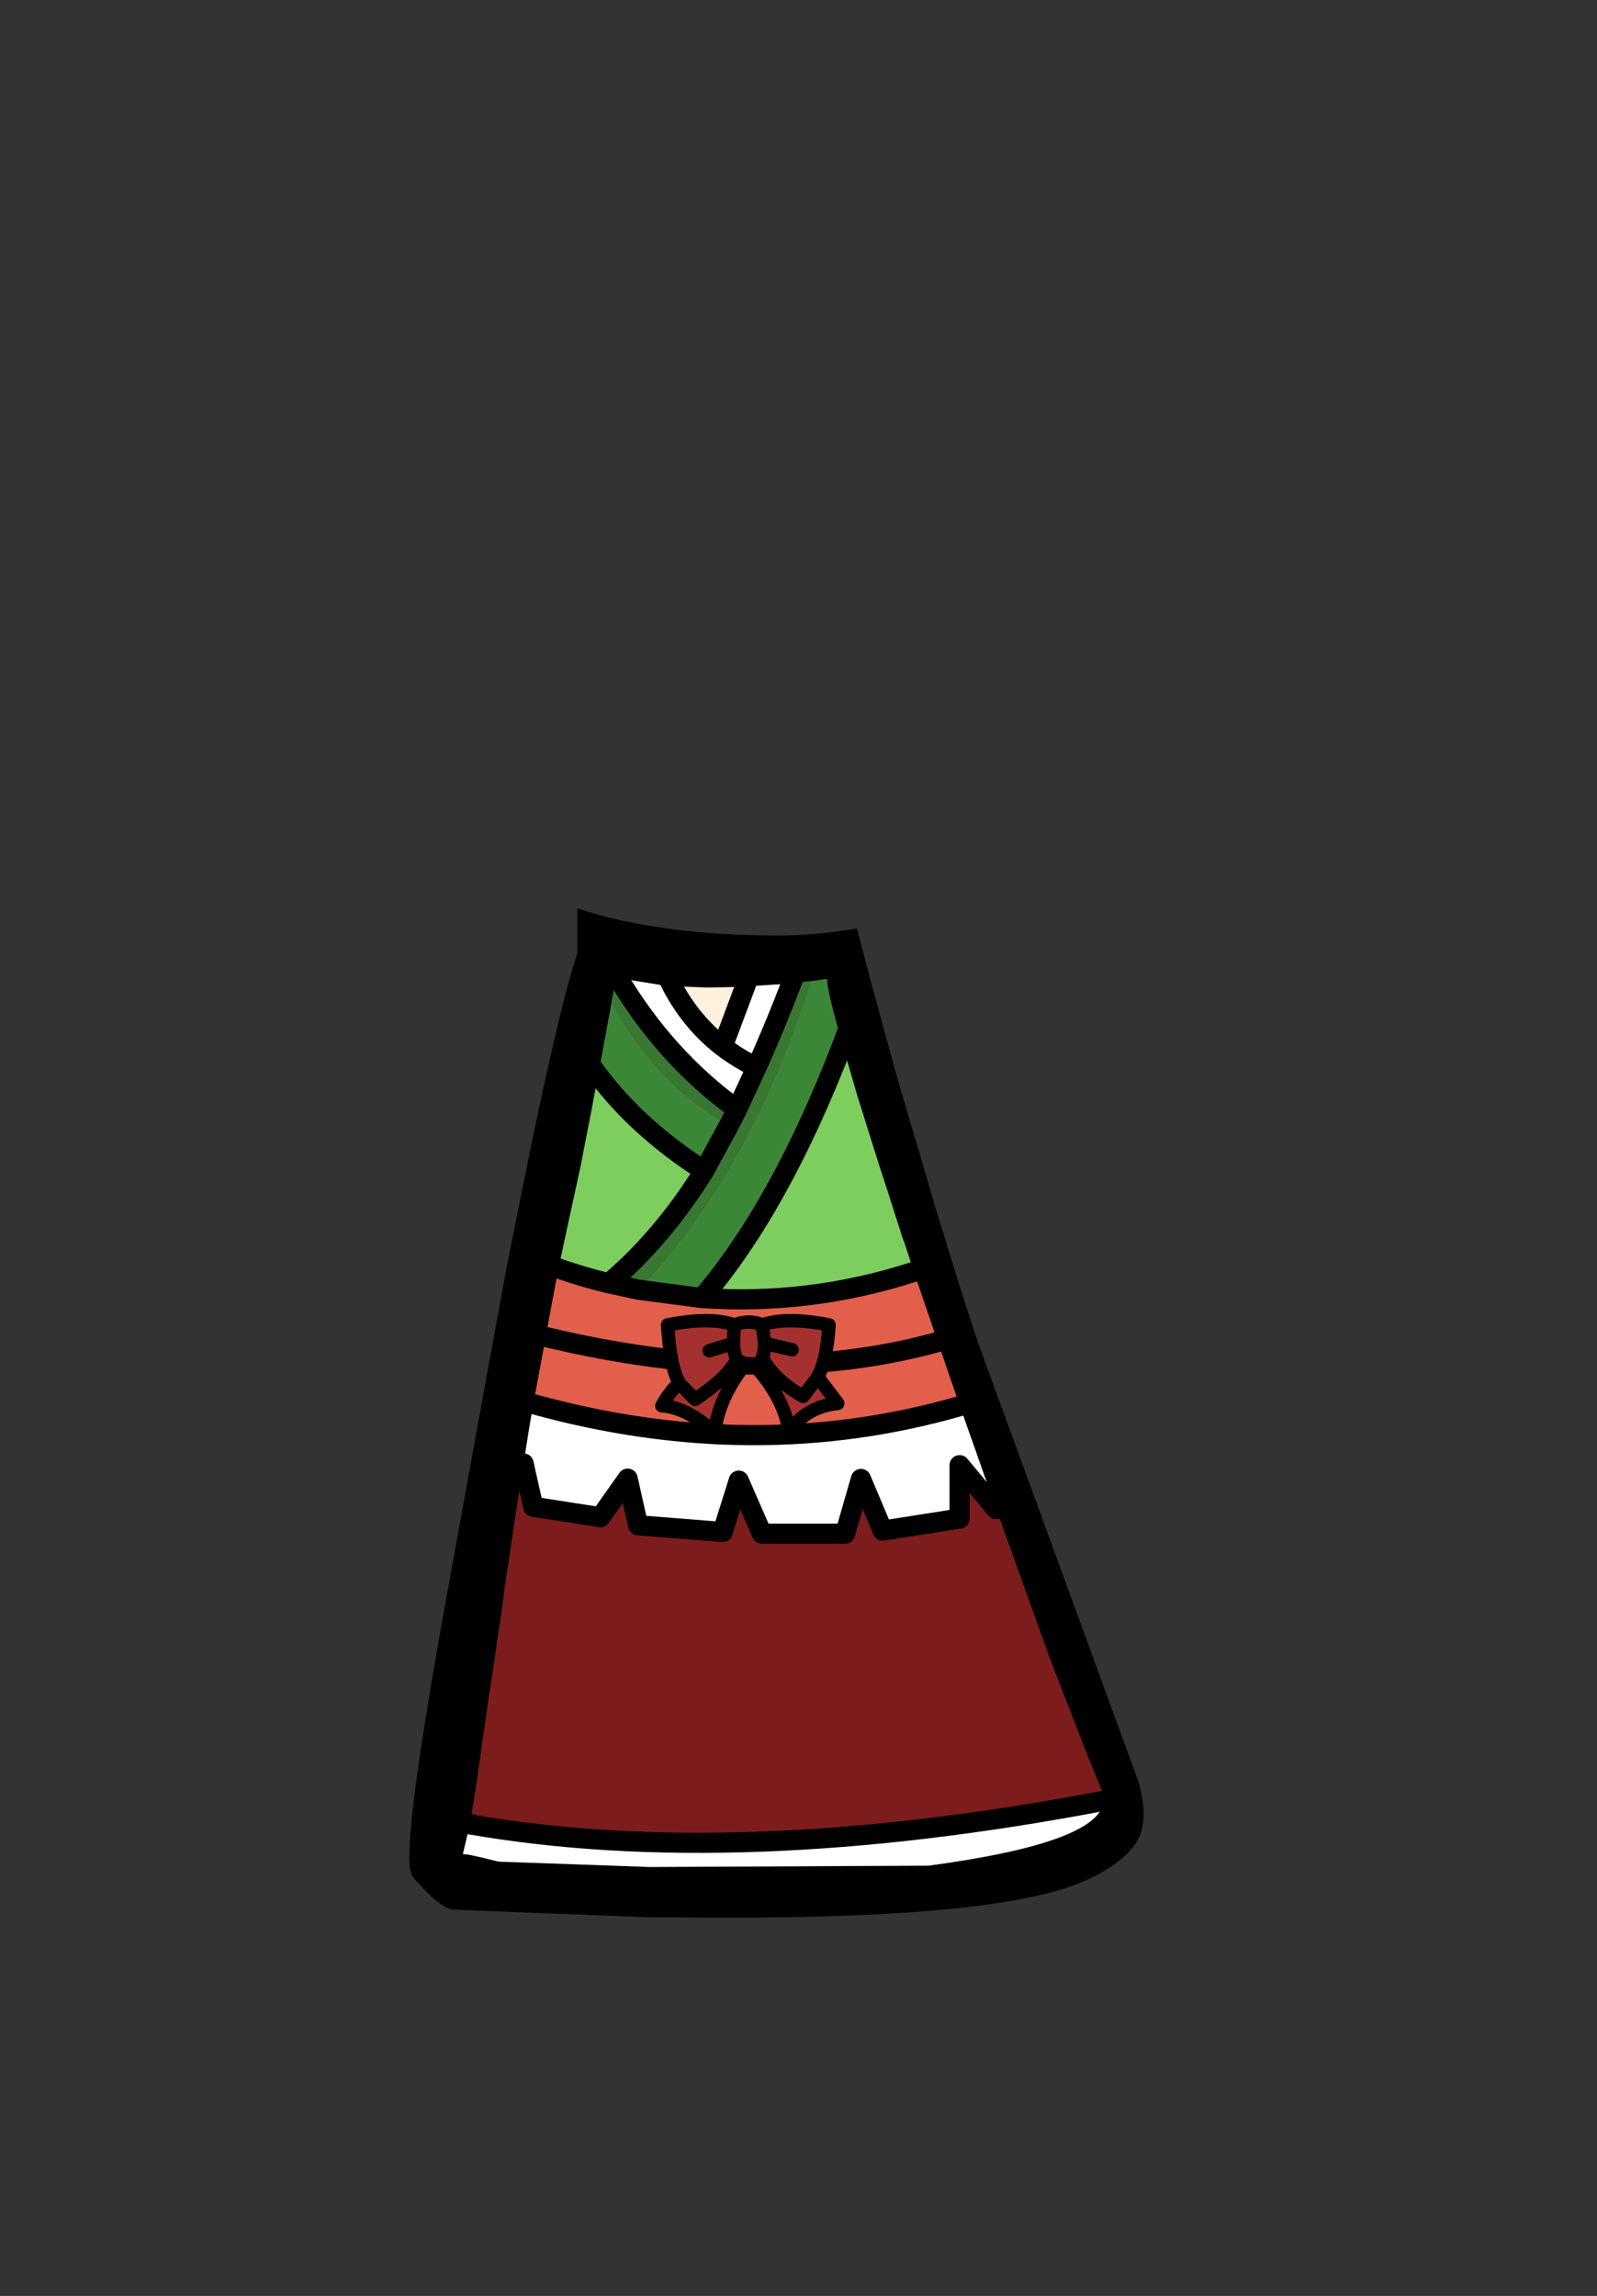 <?xml version="1.0" encoding="UTF-8" standalone="no"?>
<svg xmlns:xlink="http://www.w3.org/1999/xlink" height="342.0px" width="237.9px" xmlns="http://www.w3.org/2000/svg">
  <rect width="100%" height="100%" fill="#333333" stroke="none"/>
  <g transform="matrix(1, 0, 0, 1, 118.05, 273.9)">
    <use height="150.35" transform="matrix(1.0, 0.0, 0.0, 1.0, -57.05, -138.6)" width="109.35" xlink:href="#shape0"/>
  </g>
  <defs>
    <g id="shape0" transform="matrix(1, 0, 0, 1, 57.05, 138.6)">
      <path d="M2.75 -127.75 L5.15 -128.1 5.15 -128.05 Q5.2 -126.75 6.15 -123.1 L7.45 -118.3 Q-1.9 -94.05 -13.5 -80.55 L-23.0 -81.8 Q-6.6 -98.8 2.75 -127.75 M-28.95 -113.75 L-27.1 -123.8 -26.95 -124.65 Q-20.1 -112.1 -9.45 -106.3 L-13.15 -99.5 Q-22.85 -105.7 -28.95 -113.75" fill="#3c8737" fill-rule="evenodd" stroke="none"/>
      <path d="M7.45 -118.3 L6.15 -123.1 Q5.2 -126.75 5.15 -128.05 L5.15 -128.1 2.75 -127.75 -0.15 -127.45 -0.95 -127.35 -7.05 -126.95 -6.3 -129.0 -7.05 -126.95 -9.75 -126.85 -12.75 -126.8 -17.9 -127.0 -19.75 -127.2 -25.95 -128.2 -26.25 -128.3 -26.95 -124.65 -27.1 -123.8 -28.95 -113.75 Q-30.75 -116.1 -32.2 -118.6 -30.75 -116.1 -28.95 -113.75 L-29.7 -109.8 -29.85 -108.95 -31.5 -100.5 -31.5 -100.45 -33.6 -90.8 -34.85 -84.95 -35.05 -83.95 -36.45 -76.45 -36.75 -74.75 -38.6 -64.75 -38.8 -63.55 -39.0 -62.5 -39.2 -61.3 -40.05 -55.9 -40.15 -55.2 -40.25 -54.65 -41.5 -46.5 -42.8 -37.8 -42.8 -37.75 -43.65 -31.45 -43.7 -31.5 -43.7 -31.45 -43.85 -30.4 -44.35 -26.8 -45.25 -20.95 -47.2 -7.3 -48.05 -2.15 Q-47.95 -2.95 -48.05 -2.35 L-48.05 -2.2 -49.1 2.3 Q-48.7 2.15 -43.8 3.4 L-21.25 4.2 20.3 4.0 Q45.9 0.55 46.35 -5.65 46.4 -6.45 46.05 -7.25 L44.3 -11.55 44.15 -11.85 38.65 -26.05 38.25 -27.1 30.35 -49.1 30.35 -49.15 27.6 -56.9 27.35 -57.65 26.05 -61.3 24.95 -64.45 24.85 -64.7 21.65 -74.0 18.25 -83.95 18.1 -84.45 16.6 -89.0 16.4 -89.5 14.0 -97.0 13.0 -100.05 12.7 -101.0 10.1 -109.3 10.05 -109.45 9.7 -110.55 7.45 -118.3 8.8 -122.0 7.45 -118.3 M19.25 -101.0 L21.05 -94.9 21.05 -94.8 22.7 -89.5 22.85 -89.0 24.4 -83.95 Q27.0 -75.6 28.6 -71.25 L32.25 -61.3 41.4 -36.25 45.7 -24.5 47.9 -18.45 49.95 -12.9 51.6 -8.3 Q52.6 -4.7 52.2 -2.15 51.95 -0.55 51.2 0.6 49.2 3.6 44.15 6.0 32.15 11.75 -9.15 11.75 L-21.25 11.7 -50.65 10.55 Q-52.15 10.3 -54.55 7.85 L-56.6 5.65 -56.95 4.6 -57.0 4.3 Q-57.55 -0.6 -54.05 -21.6 L-53.85 -22.85 -52.65 -29.8 -52.55 -30.4 -52.05 -33.15 -46.95 -61.3 -42.8 -83.95 -41.8 -89.0 -40.2 -97.0 Q-34.85 -123.55 -32.05 -131.9 L-32.05 -138.6 Q-19.9 -134.55 -2.0 -134.55 3.25 -134.55 9.6 -135.6 14.05 -118.6 16.65 -109.8 L19.25 -101.0 M27.05 -65.1 L24.95 -64.45 27.05 -65.1 M23.95 -74.7 L21.65 -74.0 23.95 -74.7 M20.5 -85.3 L18.1 -84.45 20.5 -85.3 M47.65 -6.0 L46.35 -5.65 47.65 -6.0 M-19.0 -129.2 L-17.9 -127.0 -19.0 -129.2 M0.75 -129.8 L-0.15 -127.45 0.75 -129.8 M-27.15 -130.35 L-25.95 -128.2 -27.15 -130.35 M-38.95 -75.3 L-36.75 -74.75 -38.95 -75.3 M-36.65 -85.55 L-34.85 -84.95 -36.65 -85.55 M-40.8 -65.35 L-38.6 -64.75 -40.8 -65.35" fill="#000000" fill-rule="evenodd" stroke="none"/>
      <path d="M-13.5 -80.55 Q-1.9 -94.05 7.45 -118.3 L9.7 -110.55 10.05 -109.45 10.1 -109.3 12.7 -101.0 13.0 -100.05 14.0 -97.0 16.4 -89.5 16.6 -89.0 18.1 -84.45 Q2.6 -79.45 -13.5 -80.55 M-34.85 -84.95 L-33.6 -90.8 -31.5 -100.45 -31.5 -100.5 -29.85 -108.95 -29.7 -109.8 -28.95 -113.75 Q-22.85 -105.7 -13.15 -99.5 -19.45 -89.4 -27.35 -82.75 -31.15 -83.65 -34.85 -84.95" fill="#7dcd5f" fill-rule="evenodd" stroke="none"/>
      <path d="M-23.0 -81.8 L-13.5 -80.55 Q2.6 -79.45 18.1 -84.45 L18.25 -83.95 21.65 -74.0 24.85 -64.7 24.95 -64.45 Q-5.7 -55.65 -38.6 -64.75 L-36.75 -74.75 Q-4.05 -66.9 21.65 -74.0 -4.05 -66.9 -36.75 -74.75 L-36.45 -76.45 -35.05 -83.95 -34.85 -84.95 Q-31.15 -83.65 -27.35 -82.75 L-23.0 -81.8" fill="#e15f4b" fill-rule="evenodd" stroke="none"/>
      <path d="M-38.6 -64.75 Q-5.7 -55.65 24.95 -64.45 L26.05 -61.3 27.35 -57.65 27.6 -56.9 30.35 -49.15 30.35 -49.1 24.9 -55.65 24.9 -47.7 13.45 -45.9 10.2 -53.6 7.85 -45.45 -4.55 -45.45 -8.0 -53.35 -10.4 -45.7 -23.0 -46.7 -24.55 -53.65 -28.6 -47.9 -38.6 -49.45 -39.8 -54.75 -39.9 -55.25 -40.05 -55.9 -39.2 -61.3 -39.0 -62.5 -38.8 -63.55 -38.6 -64.75 M-48.05 -2.15 Q-8.4 4.75 46.35 -5.65 45.9 0.55 20.3 4.0 L-21.25 4.2 -43.8 3.4 Q-48.7 2.15 -49.1 2.3 L-48.05 -2.2 -48.05 -2.35 Q-47.95 -2.95 -48.05 -2.15 L-48.05 -2.2 -48.05 -2.15 M-25.95 -128.2 L-19.75 -127.2 -17.9 -127.0 Q-15.0 -121.55 -10.4 -118.0 -8.1 -116.25 -5.35 -114.9 -8.1 -116.25 -10.4 -118.0 L-7.05 -126.95 -0.95 -127.35 -0.15 -127.45 Q-2.15 -122.2 -4.25 -117.4 L-5.35 -114.9 -8.25 -108.65 Q-18.85 -116.3 -25.95 -128.2" fill="#ffffff" fill-rule="evenodd" stroke="none"/>
      <path d="M30.35 -49.1 L38.25 -27.1 38.65 -26.05 44.15 -11.85 44.3 -11.55 46.05 -7.25 Q46.4 -6.45 46.35 -5.65 -8.4 4.75 -48.05 -2.15 L-47.2 -7.3 -45.25 -20.95 -44.35 -26.8 -43.85 -30.4 -43.7 -31.45 -43.65 -31.45 -42.8 -37.75 -42.8 -37.8 -41.5 -46.5 -40.25 -54.65 -39.8 -54.75 -38.6 -49.45 -28.6 -47.9 -24.55 -53.65 -23.0 -46.7 -10.4 -45.7 -8.0 -53.35 -4.55 -45.45 7.85 -45.45 10.2 -53.6 13.45 -45.9 24.9 -47.7 24.9 -55.65 30.35 -49.1" fill="#7d1c1c" fill-rule="evenodd" stroke="none"/>
      <path d="M-10.4 -118.0 Q-15.0 -121.55 -17.9 -127.0 L-12.75 -126.8 -9.75 -126.85 -7.05 -126.95 -10.4 -118.0" fill="#fff1dd" fill-rule="evenodd" stroke="none"/>
      <path d="M2.75 -127.75 Q-6.6 -98.8 -23.0 -81.8 L-27.35 -82.75 Q-19.45 -89.4 -13.15 -99.5 L-9.45 -106.3 -8.25 -108.65 -9.45 -106.3 Q-20.1 -112.1 -26.95 -124.65 L-26.25 -128.3 -25.95 -128.2 Q-18.85 -116.3 -8.25 -108.65 L-5.35 -114.9 -4.25 -117.4 Q-2.15 -122.2 -0.15 -127.45 L2.75 -127.75" fill="#397832" fill-rule="evenodd" stroke="none"/>
      <path d="M-39.8 -54.75 L-40.25 -54.65 -40.15 -55.2 -39.9 -55.25 -39.8 -54.75" fill="#b92828" fill-rule="evenodd" stroke="none"/>
      <path d="M-23.0 -81.8 L-13.5 -80.55 Q-1.9 -94.05 7.45 -118.3 L8.8 -122.0 M18.1 -84.45 Q2.6 -79.45 -13.5 -80.55 M21.65 -74.0 Q-4.05 -66.9 -36.75 -74.75 L-38.95 -75.3 M-38.6 -64.75 Q-5.7 -55.65 24.95 -64.45 L27.05 -65.1 M46.35 -5.65 L47.65 -6.0 M18.1 -84.45 L20.5 -85.3 M21.65 -74.0 L23.95 -74.7 M30.35 -49.1 L24.9 -55.65 24.9 -47.7 13.45 -45.9 10.2 -53.6 7.85 -45.45 -4.55 -45.45 -8.0 -53.35 -10.4 -45.7 -23.0 -46.7 -24.55 -53.65 -28.6 -47.9 -38.6 -49.45 -39.8 -54.75 -39.9 -55.25 -40.05 -55.9 M-48.05 -2.15 Q-8.4 4.75 46.35 -5.65 M-48.05 -2.15 L-48.05 -2.2 M-25.95 -128.2 Q-18.85 -116.3 -8.25 -108.65 L-5.35 -114.9 Q-8.1 -116.25 -10.4 -118.0 -15.0 -121.55 -17.9 -127.0 L-19.0 -129.2 M-0.15 -127.45 L0.75 -129.8 M-7.05 -126.95 L-6.3 -129.0 M-25.95 -128.2 L-27.15 -130.35 M-28.95 -113.75 Q-30.75 -116.1 -32.2 -118.6 M-34.85 -84.95 Q-31.15 -83.65 -27.35 -82.75 -19.45 -89.4 -13.15 -99.5 -22.85 -105.7 -28.95 -113.75 M-9.45 -106.3 L-13.15 -99.5 M-8.25 -108.65 L-9.45 -106.3 M-0.15 -127.45 Q-2.15 -122.2 -4.25 -117.4 L-5.35 -114.9 M-10.4 -118.0 L-7.05 -126.95 M-34.85 -84.95 L-36.65 -85.55 M-27.35 -82.75 L-23.0 -81.8 M-38.6 -64.75 L-40.8 -65.35" fill="none" stroke="#000000" stroke-linecap="round" stroke-linejoin="round" stroke-width="3.0"/>
      <path d="M2.75 -127.75 Q-6.6 -98.8 -23.0 -81.8 M-9.45 -106.3 Q-20.1 -112.1 -26.95 -124.65" fill="none" stroke="#010101" stroke-linecap="round" stroke-linejoin="round" stroke-opacity="0.0" stroke-width="1.0"/>
      <path d="M-4.45 -71.5 L-4.75 -71.15 -4.55 -71.5 -4.45 -71.5" fill="#595959" fill-rule="evenodd" stroke="none"/>
      <path d="M-7.0 -70.8 L-7.05 -70.7 -7.25 -70.85 -7.0 -70.8" fill="#484848" fill-rule="evenodd" stroke="none"/>
      <path d="M-4.5 -76.55 Q-0.95 -77.8 5.45 -76.55 5.1 -71.1 3.75 -68.8 L3.7 -68.7 1.6 -65.9 Q-0.9 -67.3 -2.6 -69.05 -3.7 -70.2 -4.4 -71.5 L-4.45 -71.5 -4.4 -71.5 Q-3.7 -70.2 -2.6 -69.05 -0.9 -67.3 1.6 -65.9 L3.7 -68.7 3.8 -68.75 6.75 -64.85 Q2.1 -64.4 -0.5 -60.65 -1.2 -65.65 -5.8 -70.7 L-7.0 -70.8 -7.25 -70.85 -7.05 -70.7 Q-11.05 -65.6 -11.6 -60.5 -15.7 -64.25 -19.45 -64.5 -18.45 -66.4 -16.85 -67.95 -18.2 -70.05 -18.6 -76.55 -12.2 -77.8 -8.65 -76.55 -6.4 -77.4 -4.5 -76.55 L-4.15 -73.8 -0.05 -72.85 -4.15 -73.8 -4.5 -76.55 M-4.75 -71.15 L-4.45 -71.5 -4.55 -71.5 -4.75 -71.15 Q-5.2 -70.75 -5.8 -70.7 -5.2 -70.75 -4.75 -71.15 M-4.15 -73.8 Q-4.15 -72.45 -4.55 -71.5 -4.15 -72.45 -4.15 -73.8 M-16.85 -67.95 L-16.65 -67.65 -14.5 -65.45 Q-12.5 -66.8 -11.0 -68.1 -9.2 -69.75 -8.3 -71.3 L-7.25 -70.85 -8.3 -71.3 Q-9.2 -69.75 -11.0 -68.1 -12.5 -66.8 -14.5 -65.45 L-16.65 -67.65 -16.85 -67.95 M-8.65 -76.55 L-8.8 -73.8 Q-8.75 -72.45 -8.3 -71.3 -8.75 -72.45 -8.8 -73.8 L-12.4 -72.7 -8.8 -73.8 -8.65 -76.55" fill="#a53030" fill-rule="evenodd" stroke="none"/>
      <path d="M3.7 -68.7 L3.75 -68.8 Q5.1 -71.1 5.45 -76.55 -0.95 -77.8 -4.5 -76.55 L-4.15 -73.8 -0.05 -72.85 M3.75 -68.8 L3.8 -68.75 6.75 -64.85 Q2.1 -64.4 -0.5 -60.65 -1.2 -65.65 -5.8 -70.7 L-7.0 -70.8 -7.05 -70.7 Q-11.05 -65.6 -11.6 -60.5 -15.7 -64.25 -19.45 -64.5 -18.45 -66.4 -16.85 -67.95 -18.2 -70.05 -18.6 -76.55 -12.2 -77.8 -8.65 -76.55 -6.4 -77.4 -4.5 -76.55 M3.7 -68.7 L1.6 -65.9 Q-0.9 -67.3 -2.6 -69.05 -3.7 -70.2 -4.4 -71.5 L-4.45 -71.5 -4.75 -71.15 Q-5.2 -70.75 -5.8 -70.7 M-4.55 -71.5 L-4.75 -71.15 M-4.55 -71.5 Q-4.15 -72.45 -4.15 -73.8 M-7.25 -70.85 L-8.3 -71.3 Q-9.2 -69.75 -11.0 -68.1 -12.5 -66.8 -14.5 -65.45 L-16.65 -67.65 -16.85 -67.95 M-7.0 -70.8 L-7.25 -70.85 M-8.3 -71.3 Q-8.75 -72.45 -8.8 -73.8 L-12.4 -72.7 M-8.8 -73.8 L-8.65 -76.55" fill="none" stroke="#000000" stroke-linecap="round" stroke-linejoin="round" stroke-width="2.0"/>
    </g>
  </defs>
</svg>
